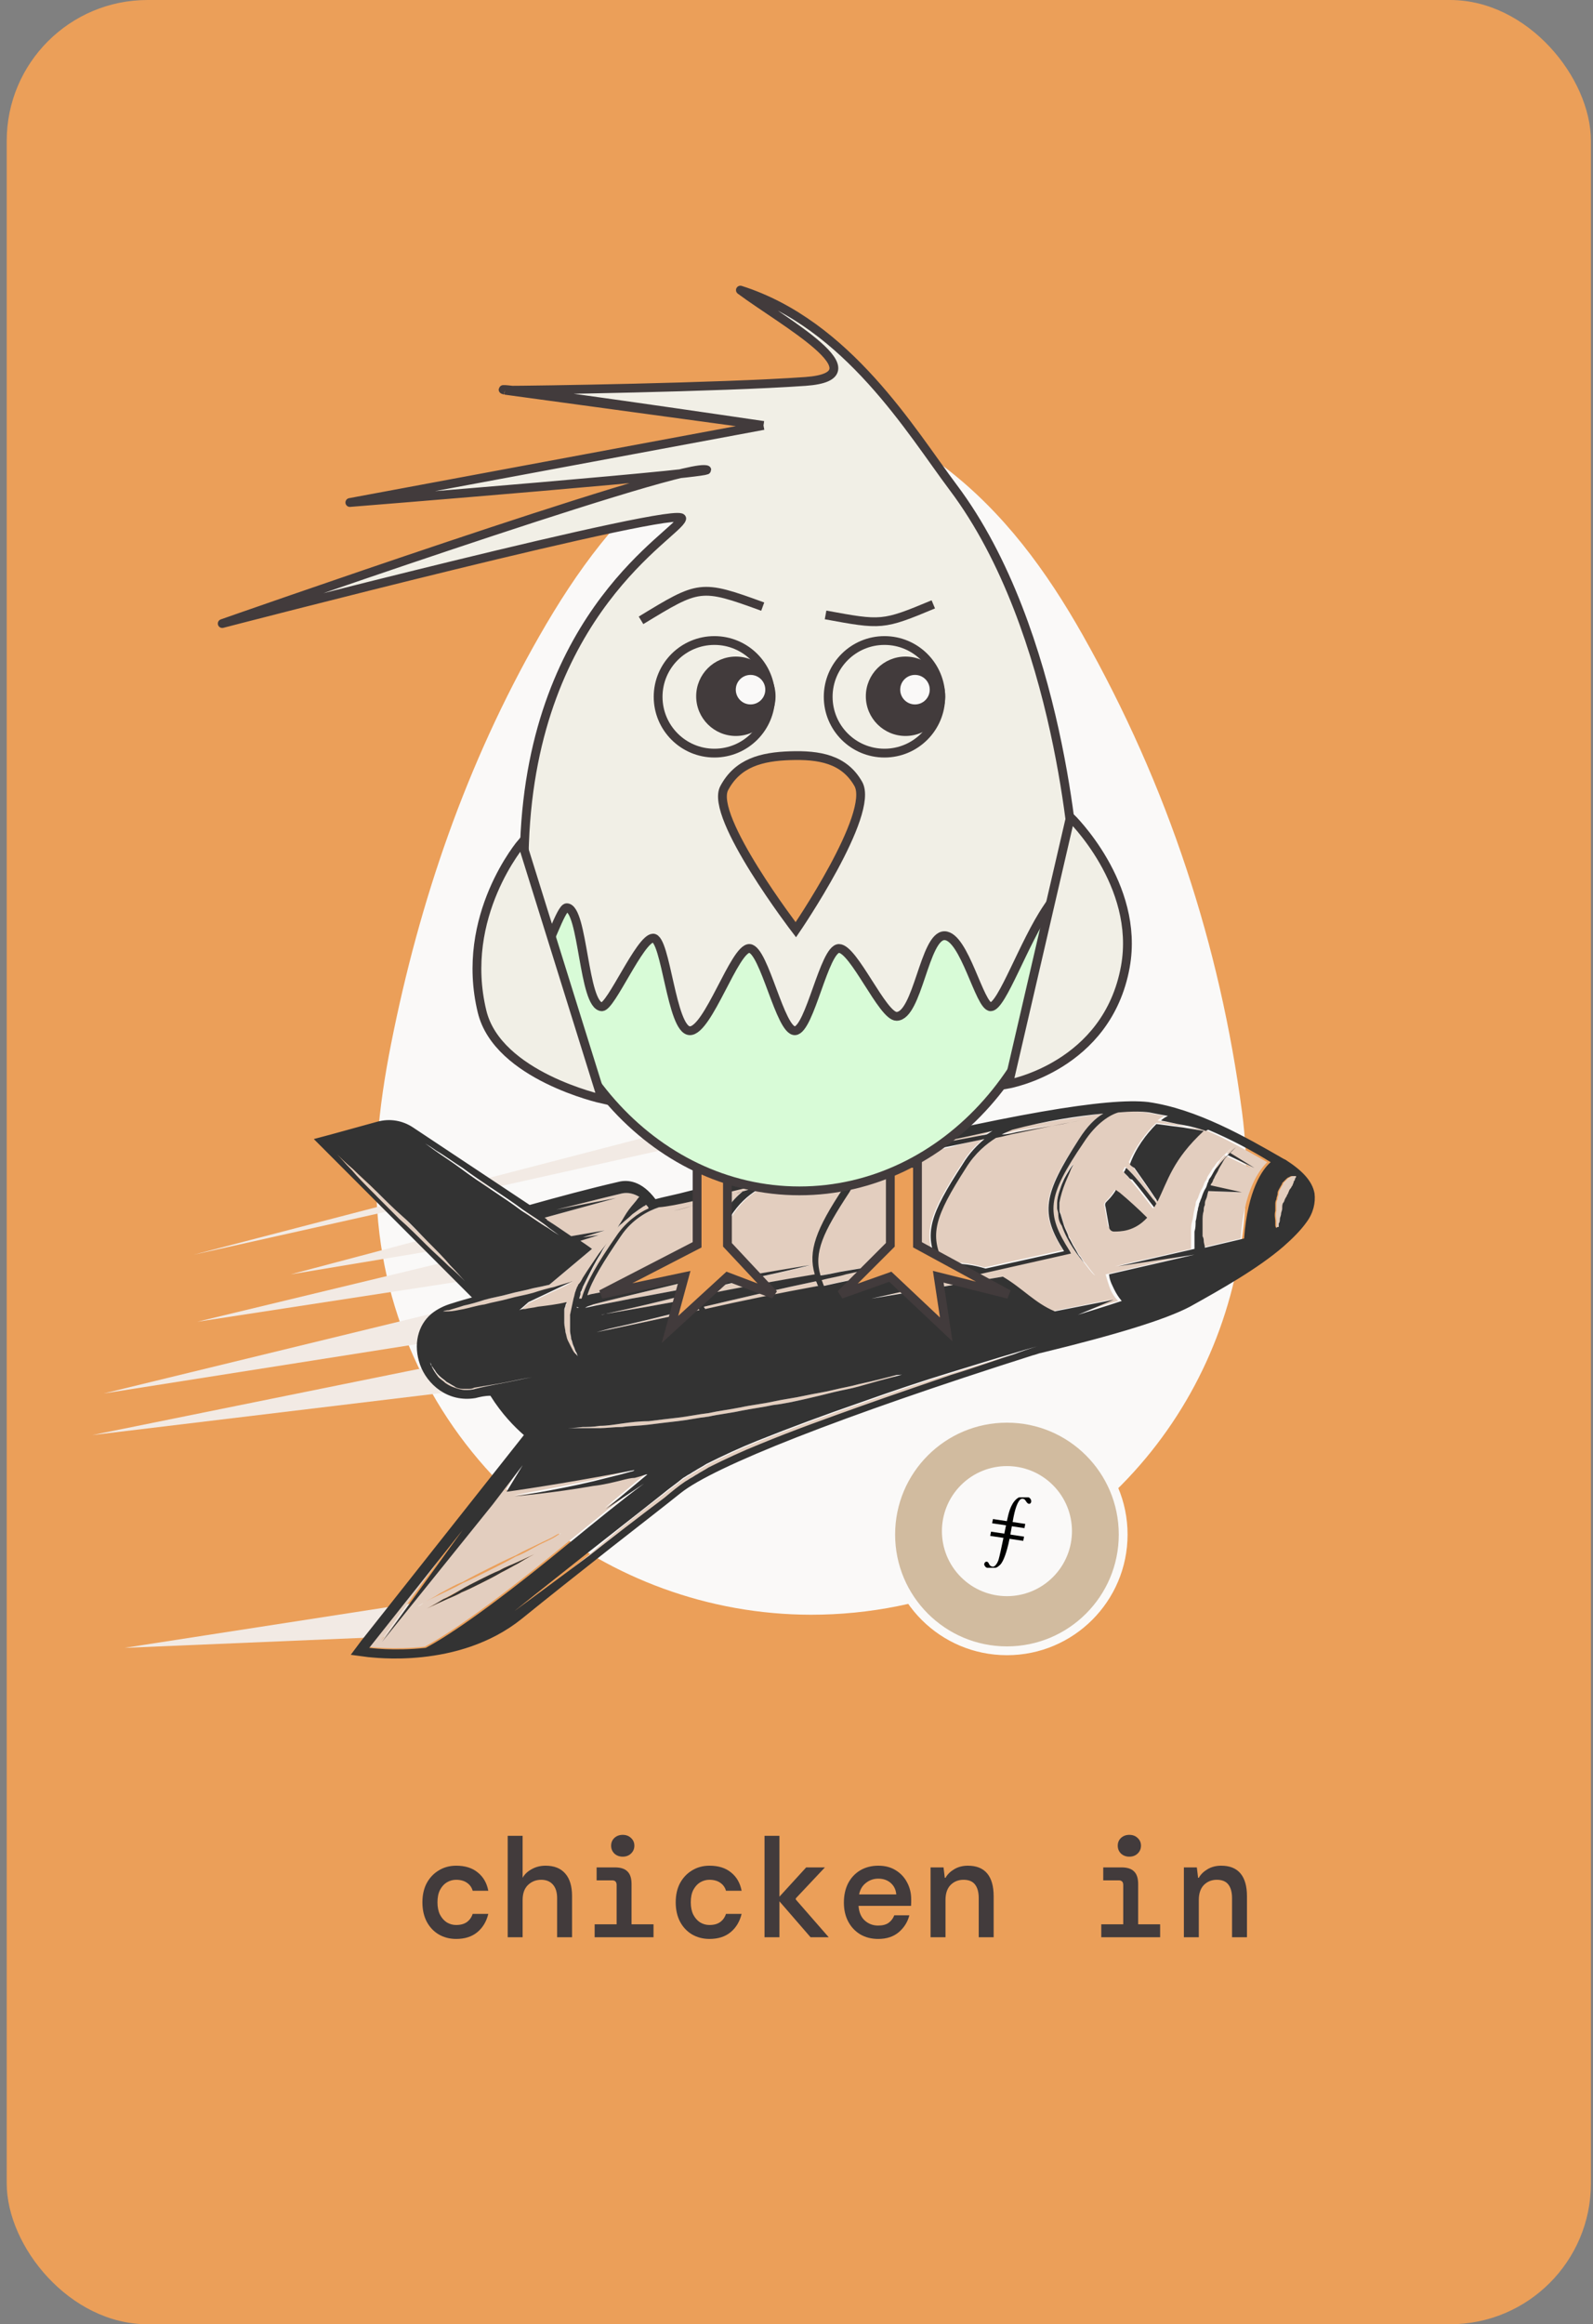 <svg width="181" height="264" viewBox="0 0 181 264" fill="none" xmlns="http://www.w3.org/2000/svg">
  <rect x="0" y="0" width="181" height="264" fill="#808080" stroke="none"/>
  <rect x="0.763" width="180" height="264" rx="16" fill="#EB9F59" />
  <path
    d="M51.835 220.234C51.099 220.234 50.438 220.063 49.851 219.722C49.275 219.38 48.822 218.9 48.491 218.282C48.16 217.652 47.995 216.916 47.995 216.074C47.995 215.231 48.16 214.5 48.491 213.882C48.832 213.263 49.291 212.783 49.867 212.442C50.443 212.09 51.099 211.914 51.835 211.914C52.848 211.914 53.664 212.17 54.283 212.682C54.912 213.183 55.312 213.876 55.483 214.762H53.707C53.6 214.378 53.382 214.074 53.051 213.85C52.731 213.626 52.32 213.514 51.819 213.514C51.456 213.514 51.109 213.61 50.779 213.802C50.459 213.994 50.197 214.282 49.995 214.666C49.803 215.039 49.707 215.508 49.707 216.074C49.707 216.628 49.803 217.098 49.995 217.482C50.197 217.866 50.459 218.159 50.779 218.362C51.109 218.554 51.456 218.65 51.819 218.65C52.331 218.65 52.742 218.538 53.051 218.314C53.36 218.09 53.579 217.78 53.707 217.386H55.483C55.27 218.26 54.853 218.954 54.235 219.466C53.616 219.978 52.816 220.234 51.835 220.234ZM57.685 220.042V208.522H59.381V213.29C59.594 212.895 59.935 212.57 60.405 212.314C60.874 212.047 61.402 211.914 61.989 211.914C62.97 211.914 63.717 212.212 64.229 212.81C64.741 213.396 64.997 214.244 64.997 215.354V220.042H63.301V215.594C63.301 214.932 63.141 214.42 62.821 214.058C62.501 213.695 62.058 213.514 61.493 213.514C60.906 213.514 60.405 213.711 59.989 214.106C59.583 214.5 59.381 215.071 59.381 215.818V220.042H57.685ZM70.75 210.89C70.377 210.89 70.062 210.772 69.806 210.538C69.561 210.292 69.438 209.994 69.438 209.642C69.438 209.29 69.561 208.996 69.806 208.762C70.062 208.527 70.377 208.41 70.75 208.41C71.134 208.41 71.449 208.527 71.694 208.762C71.95 208.996 72.078 209.29 72.078 209.642C72.078 209.994 71.95 210.292 71.694 210.538C71.449 210.772 71.134 210.89 70.75 210.89ZM67.566 220.042V218.57H70.062V214.106C70.062 213.754 69.892 213.578 69.55 213.578H67.79V212.106H69.854C70.516 212.106 70.996 212.26 71.294 212.57C71.604 212.868 71.758 213.348 71.758 214.01V218.57H74.254V220.042H67.566ZM80.616 220.234C79.88 220.234 79.219 220.063 78.632 219.722C78.056 219.38 77.603 218.9 77.272 218.282C76.941 217.652 76.776 216.916 76.776 216.074C76.776 215.231 76.941 214.5 77.272 213.882C77.613 213.263 78.072 212.783 78.648 212.442C79.224 212.09 79.88 211.914 80.616 211.914C81.629 211.914 82.445 212.17 83.064 212.682C83.693 213.183 84.093 213.876 84.264 214.762H82.488C82.381 214.378 82.163 214.074 81.832 213.85C81.512 213.626 81.101 213.514 80.6 213.514C80.237 213.514 79.891 213.61 79.56 213.802C79.24 213.994 78.979 214.282 78.776 214.666C78.584 215.039 78.488 215.508 78.488 216.074C78.488 216.628 78.584 217.098 78.776 217.482C78.979 217.866 79.24 218.159 79.56 218.362C79.891 218.554 80.237 218.65 80.6 218.65C81.112 218.65 81.523 218.538 81.832 218.314C82.141 218.09 82.36 217.78 82.488 217.386H84.264C84.051 218.26 83.635 218.954 83.016 219.466C82.397 219.978 81.597 220.234 80.616 220.234ZM86.866 220.042V208.522H88.562V215.434L91.602 212.106H93.73L90.418 215.626V215.754L94.162 220.042H92.098L88.562 215.962V220.042H86.866ZM99.788 220.234C99.02 220.234 98.342 220.063 97.756 219.722C97.169 219.37 96.71 218.884 96.38 218.266C96.049 217.647 95.884 216.927 95.884 216.106C95.884 215.274 96.044 214.543 96.364 213.914C96.694 213.284 97.153 212.794 97.74 212.442C98.337 212.09 99.025 211.914 99.804 211.914C100.572 211.914 101.233 212.09 101.788 212.442C102.342 212.783 102.769 213.242 103.068 213.818C103.377 214.394 103.532 215.028 103.532 215.722C103.532 215.828 103.532 215.946 103.532 216.074C103.532 216.191 103.526 216.324 103.516 216.474H97.548C97.601 217.21 97.841 217.77 98.268 218.154C98.694 218.527 99.196 218.714 99.772 218.714C100.273 218.714 100.668 218.612 100.956 218.41C101.254 218.196 101.473 217.908 101.612 217.546H103.324C103.132 218.303 102.732 218.943 102.124 219.466C101.516 219.978 100.737 220.234 99.788 220.234ZM99.788 213.386C99.265 213.386 98.801 213.546 98.396 213.866C97.99 214.175 97.729 214.612 97.612 215.178H101.836C101.793 214.644 101.585 214.212 101.212 213.882C100.838 213.551 100.364 213.386 99.788 213.386ZM105.733 220.042V212.106H107.205L107.349 213.29H107.429C107.643 212.906 107.973 212.58 108.421 212.314C108.869 212.047 109.387 211.914 109.973 211.914C110.944 211.914 111.675 212.207 112.165 212.794C112.656 213.38 112.901 214.244 112.901 215.386V220.042H111.205V215.594C111.205 214.932 111.067 214.42 110.789 214.058C110.512 213.695 110.075 213.514 109.477 213.514C108.891 213.514 108.4 213.711 108.005 214.106C107.621 214.5 107.429 215.071 107.429 215.818V220.042H105.733ZM128.313 210.89C127.94 210.89 127.625 210.772 127.369 210.538C127.124 210.292 127.001 209.994 127.001 209.642C127.001 209.29 127.124 208.996 127.369 208.762C127.625 208.527 127.94 208.41 128.313 208.41C128.697 208.41 129.012 208.527 129.257 208.762C129.513 208.996 129.641 209.29 129.641 209.642C129.641 209.994 129.513 210.292 129.257 210.538C129.012 210.772 128.697 210.89 128.313 210.89ZM125.129 220.042V218.57H127.625V214.106C127.625 213.754 127.454 213.578 127.113 213.578H125.353V212.106H127.417C128.078 212.106 128.558 212.26 128.857 212.57C129.166 212.868 129.321 213.348 129.321 214.01V218.57H131.817V220.042H125.129ZM134.515 220.042V212.106H135.987L136.131 213.29H136.211C136.424 212.906 136.755 212.58 137.203 212.314C137.651 212.047 138.168 211.914 138.755 211.914C139.725 211.914 140.456 212.207 140.947 212.794C141.437 213.38 141.683 214.244 141.683 215.386V220.042H139.987V215.594C139.987 214.932 139.848 214.42 139.571 214.058C139.293 213.695 138.856 213.514 138.259 213.514C137.672 213.514 137.181 213.711 136.787 214.106C136.403 214.5 136.211 215.071 136.211 215.818V220.042H134.515Z"
    fill="#423B3C" />
  <path
    d="M111.335 179.548C105.347 182.101 98.791 183.409 92.156 183.409C80.431 183.393 69.558 179.233 60.985 172.283C51.371 164.467 44.706 153.136 43.114 140.15C42.231 132.901 43.019 125.731 44.422 118.639C47.652 102.297 53.011 86.711 61.3 72.213C65.492 64.885 70.377 58.093 77.216 52.955C87.019 45.596 97.577 45.627 107.332 53.065C114.046 58.187 118.915 64.869 123.013 72.118C127.835 80.66 131.775 89.516 134.8 98.672C137.763 107.592 139.859 116.795 141.12 126.282C144.193 149.511 132.295 170.629 111.335 179.548Z"
    fill="#FAF9F8" />
  <path
    d="M127.617 174.299C127.617 181.593 121.704 187.505 114.411 187.505C107.117 187.505 101.205 181.593 101.205 174.299C101.205 167.005 107.117 161.093 114.411 161.093C121.704 161.093 127.617 167.005 127.617 174.299Z"
    fill="#D1BB9F" stroke="#FAF9F8" />
  <path
    d="M119.281 169.041C121.972 171.731 121.972 176.092 119.281 178.782C116.591 181.473 112.23 181.473 109.54 178.782C106.85 176.092 106.85 171.731 109.54 169.041C112.23 166.351 116.591 166.351 119.281 169.041Z"
    fill="#FAF9F8" stroke="#FAF9F8" />
  <g clip-path="url(#clip0_700_2740)">
    <path
      d="M116.942 170.108C116.831 170.046 116.126 169.683 115.455 170.302C114.813 170.894 114.587 171.934 114.435 172.633C114.426 172.674 114.416 172.723 114.405 172.779L112.822 172.54L112.729 173.021L114.306 173.255C114.251 173.527 114.184 173.852 114.113 174.198L112.605 173.974L112.511 174.454L114.015 174.68C113.81 175.673 113.586 176.715 113.468 177.128C113.375 177.455 113.085 177.968 112.813 177.947C112.367 177.912 112.407 177.556 112.231 177.429C112.055 177.301 111.869 177.447 111.83 177.641C111.79 177.836 112.091 178.131 112.322 178.176C112.764 178.265 113.178 178.187 113.648 177.726C114.057 177.323 114.407 176.108 114.582 175.363C114.619 175.207 114.661 175.008 114.705 174.784L116.261 175.019L116.356 174.539L114.797 174.305C114.855 173.992 114.915 173.663 114.969 173.358L116.399 173.573L116.492 173.093L115.056 172.877C115.1 172.632 115.137 172.426 115.164 172.293C115.407 171.076 115.762 170.231 116.148 170.234C116.446 170.234 116.506 170.432 116.65 170.625C116.812 170.846 117.022 170.882 117.13 170.684C117.261 170.449 117.054 170.171 116.942 170.108Z"
      fill="black" />
  </g>
  <rect x="110.5" y="169.577" width="8" height="9" stroke="#FAF9F8" />
  <path d="M48.117 181.917L14.15 187.171L48.51 185.726L48.117 181.917Z" fill="#F2EAE4" />
  <path d="M57.821 153.415L10.478 163.003L58.477 157.224L57.821 153.415Z" fill="#F2EAE4" />
  <path d="M71.722 134.501L33.035 144.746L72.509 138.178L71.722 134.501Z" fill="#F2EAE4" />
  <path d="M57.69 147.11L11.79 158.275L58.477 150.919L57.69 147.11Z" fill="#F2EAE4" />
  <path d="M90.738 124.65L22.019 142.513L91.394 127.014L90.738 124.65Z" fill="#F2EAE4" />
  <path d="M67.132 139.361L22.412 150.131L67.788 143.17L67.132 139.361Z" fill="#F2EAE4" />
  <path
    d="M79.197 154.597C79.328 154.597 79.459 154.728 79.591 154.86C79.591 154.991 79.722 154.991 79.722 155.122C79.722 155.254 79.853 155.385 79.722 155.516C79.722 155.648 79.591 155.779 79.459 155.779C79.328 155.779 79.197 155.779 79.066 155.779C78.935 155.779 78.804 155.648 78.672 155.648C78.672 155.648 78.541 155.648 78.541 155.516C78.541 155.516 78.41 155.516 78.41 155.385C78.279 155.254 78.148 155.122 78.017 154.86C77.886 154.728 77.886 154.466 78.017 154.466C78.017 154.334 78.148 154.334 78.148 154.334V154.466C78.148 154.597 78.148 154.728 78.279 154.86C78.41 154.991 78.541 155.122 78.672 155.254C78.672 155.254 78.804 155.254 78.804 155.385C78.804 155.385 78.935 155.385 78.935 155.516C79.066 155.516 79.197 155.648 79.197 155.648C79.328 155.648 79.459 155.648 79.459 155.648C79.591 155.648 79.591 155.648 79.591 155.516C79.591 155.516 79.591 155.385 79.591 155.254C79.591 155.122 79.591 155.122 79.459 154.991C79.328 154.728 79.197 154.597 79.197 154.597Z"
    fill="#E3CEBF" />
  <path
    d="M69.362 150.919C72.378 150.262 75.525 149.474 78.673 148.686C78.935 148.686 79.197 148.555 79.46 148.555C79.46 148.686 79.591 148.686 79.591 148.817C74.607 149.868 70.411 150.788 67.919 151.313C68.312 151.182 68.837 151.05 69.362 150.919Z"
    fill="#E3CEBF" />
  <path
    d="M73.427 155.648C73.558 155.648 73.689 155.779 73.82 155.91C73.82 156.042 73.952 156.042 73.952 156.173C73.952 156.304 73.952 156.436 73.952 156.567C73.952 156.698 73.82 156.83 73.689 156.83C73.558 156.83 73.427 156.83 73.296 156.83C73.034 156.83 72.903 156.698 72.64 156.567C72.509 156.436 72.378 156.304 72.247 156.042C72.116 155.91 72.116 155.779 72.247 155.648C72.247 155.516 72.378 155.516 72.378 155.516C72.378 155.516 72.378 155.516 72.378 155.648C72.378 155.779 72.378 155.91 72.509 156.042C72.64 156.173 72.771 156.304 72.903 156.436C72.903 156.436 73.034 156.436 73.034 156.567H73.165C73.296 156.567 73.296 156.698 73.427 156.698C73.558 156.698 73.558 156.698 73.689 156.698C73.82 156.698 73.82 156.698 73.82 156.567C73.82 156.567 73.82 156.436 73.82 156.304C73.82 156.173 73.82 156.173 73.689 156.042C73.558 155.91 73.427 155.779 73.427 155.648Z"
    fill="#E3CEBF" />
  <path
    d="M90.738 152.232C90.869 152.232 91 152.364 91.131 152.495C91.263 152.626 91.263 152.626 91.263 152.758C91.263 152.889 91.394 153.021 91.263 153.152C91.263 153.283 91 153.415 90.869 153.415C90.738 153.415 90.607 153.415 90.476 153.415C90.345 153.415 90.213 153.283 90.082 153.283C90.082 153.283 89.951 153.283 89.951 153.152L89.82 153.021C89.558 152.889 89.427 152.626 89.427 152.495C89.295 152.364 89.295 152.101 89.295 151.97C89.295 151.838 89.427 151.838 89.427 151.838V151.97C89.427 152.101 89.427 152.232 89.558 152.364C89.689 152.495 89.82 152.626 90.082 152.758C90.082 152.758 90.213 152.758 90.213 152.889C90.213 152.889 90.345 152.889 90.345 153.021C90.476 153.021 90.607 153.152 90.738 153.152C90.869 153.152 91 153.152 91 153.152C91.131 153.152 91.131 153.152 91.263 153.021C91.263 153.021 91.263 152.889 91.263 152.758C91.263 152.626 91.263 152.626 91.131 152.495C90.869 152.495 90.738 152.364 90.738 152.232Z"
    fill="#E3CEBF" />
  <path
    d="M65.558 148.555C65.689 148.555 65.689 148.555 65.82 148.555C65.82 148.555 65.82 148.555 65.82 148.686C65.82 148.686 65.689 148.686 65.558 148.555Z"
    fill="#E3CEBF" />
  <path
    d="M78.41 147.504C75.263 148.161 71.984 148.686 68.968 149.212C68.705 149.212 68.574 149.343 68.312 149.343C69.492 149.08 70.673 148.818 71.853 148.555C74.213 148.03 76.705 147.373 78.935 146.847C78.935 146.979 78.935 147.11 79.066 147.373C78.803 147.373 78.672 147.373 78.41 147.504Z"
    fill="#E3CEBF" />
  <path
    d="M79.984 148.424C84.443 147.373 88.902 146.322 92.705 145.534C92.836 145.665 92.836 145.928 92.967 146.059C88.639 146.979 84.18 147.898 80.115 148.686C80.115 148.555 79.984 148.424 79.984 148.424Z"
    fill="#E3CEBF" />
  <path
    d="M66.476 148.424C66.738 148.292 67.132 148.292 67.394 148.161C71.46 147.11 75.656 146.191 78.672 145.403C78.804 145.403 78.804 145.403 78.935 145.403C78.935 145.665 78.935 145.928 78.935 146.191C76.574 146.585 74.082 147.11 71.722 147.504C69.886 147.898 68.181 148.161 66.476 148.424Z"
    fill="#E3CEBF" />
  <path
    d="M64.509 141.068C63.985 140.805 63.198 140.28 62.28 139.755C61.362 139.229 60.313 138.441 59.263 137.784C58.214 136.996 57.034 136.208 55.854 135.42C54.673 134.632 53.493 133.844 52.444 133.056C51.395 132.268 50.346 131.611 49.428 130.954C48.51 130.298 47.854 129.772 47.329 129.51C47.854 129.904 48.641 130.298 49.559 130.954C50.477 131.48 51.526 132.268 52.575 132.925C53.624 133.713 54.804 134.501 55.985 135.289C57.165 136.077 58.345 136.865 59.395 137.653C60.444 138.441 61.493 139.098 62.411 139.755C63.329 140.149 63.985 140.674 64.509 141.068Z"
    fill="#E3CEBF" />
  <path
    d="M84.968 135.157C84.574 135.289 84.05 135.42 83.656 135.552C81.558 136.077 79.722 136.602 78.542 136.996C77.361 137.39 76.575 137.522 76.575 137.522C76.575 137.522 77.23 137.39 78.542 136.996C79.197 136.865 79.984 136.602 80.771 136.34C81.689 136.077 82.607 135.814 83.656 135.552C83.919 135.42 84.181 135.42 84.443 135.289C83.787 135.814 83.001 136.602 82.476 137.522C80.378 140.805 79.197 142.907 78.935 144.877C78.804 144.877 78.673 144.877 78.673 144.877C75.525 145.403 71.329 146.191 67.263 146.979C67.132 146.979 66.87 147.11 66.739 147.11C67.263 145.403 68.575 143.301 70.542 140.411C71.853 138.441 73.689 137.522 74.87 137.128C76.706 136.602 80.771 135.683 81.82 135.42L85.624 134.501C85.361 134.895 85.099 135.026 84.968 135.157Z"
    fill="#E3CEBF" />
  <path
    d="M102.278 150C102.409 150 102.541 150.131 102.803 150.262C102.934 150.394 102.934 150.525 103.065 150.656C103.065 150.788 103.196 150.919 103.065 151.182C103.065 151.313 102.803 151.444 102.672 151.576C102.541 151.576 102.278 151.576 102.147 151.576C102.016 151.576 101.885 151.444 101.754 151.444C101.623 151.444 101.623 151.313 101.491 151.313L101.36 151.182C101.098 151.05 100.967 150.788 100.836 150.525C100.705 150.262 100.705 150.131 100.705 150C100.705 149.868 100.836 149.868 100.836 149.868V150C100.836 150.131 100.836 150.262 100.967 150.394C101.098 150.525 101.229 150.656 101.491 150.919C101.491 150.919 101.623 150.919 101.623 151.05C101.623 151.05 101.754 151.05 101.754 151.182C101.885 151.182 102.016 151.313 102.147 151.313C102.278 151.313 102.409 151.313 102.541 151.313C102.672 151.313 102.672 151.313 102.803 151.182C102.803 151.182 102.803 151.05 102.803 150.919C102.803 150.788 102.672 150.656 102.672 150.656C102.409 150.262 102.278 150.131 102.278 150Z"
    fill="#E3CEBF" />
  <path
    d="M66.083 147.635C65.952 147.635 65.952 147.635 65.821 147.635C65.821 147.504 65.952 147.241 65.952 147.11C65.952 146.979 65.952 146.847 66.083 146.716C66.083 146.585 66.214 146.453 66.214 146.322C66.345 146.059 66.476 145.797 66.608 145.534C67.132 144.483 67.657 143.432 68.181 142.644C68.575 141.856 68.968 141.331 68.968 141.331C68.968 141.331 68.575 141.856 68.05 142.513C67.526 143.301 66.87 144.22 66.214 145.271C66.083 145.534 65.952 145.797 65.689 146.059C65.689 146.191 65.558 146.322 65.558 146.322C65.558 146.453 65.427 146.585 65.427 146.716C65.296 146.979 65.296 147.241 65.165 147.635C65.034 148.292 64.903 148.818 64.772 149.474C64.772 149.737 64.772 150.131 64.772 150.394C64.772 150.656 64.772 151.05 64.772 151.313C64.772 151.576 64.903 151.97 64.903 152.233C65.034 152.495 65.034 152.758 65.165 153.021C65.296 153.283 65.296 153.415 65.427 153.677C65.558 153.809 65.558 154.071 65.689 154.203C65.558 154.071 65.427 153.94 65.296 153.809C65.165 153.677 65.034 153.415 64.903 153.152C64.772 152.889 64.64 152.627 64.509 152.364C64.378 152.101 64.378 151.839 64.247 151.445C64.247 151.182 64.116 150.788 64.116 150.394C64.116 150 64.116 149.737 64.116 149.343C64.116 149.212 64.116 149.08 64.116 148.949C64.116 148.686 64.247 148.555 64.247 148.424C64.247 148.292 64.378 148.161 64.378 148.029C63.329 148.292 62.149 148.424 61.099 148.555C60.575 148.686 60.181 148.686 59.657 148.818C59.395 148.818 59.264 148.818 59.001 148.949L60.05 148.029L65.034 145.665C64.903 145.665 64.772 145.797 64.64 145.797C64.247 145.928 63.722 146.059 62.935 146.322C62.28 146.453 61.362 146.716 60.575 146.979C59.657 147.241 58.739 147.373 57.821 147.635C56.903 147.898 55.985 148.029 55.067 148.292C54.149 148.424 53.362 148.686 52.706 148.818C52.051 148.949 51.395 149.08 51.001 149.08C50.608 148.949 50.346 148.949 50.346 148.949C50.346 148.949 50.608 148.818 51.001 148.818C51.395 148.686 51.919 148.555 52.706 148.292C53.362 148.161 54.28 147.898 55.067 147.635C55.985 147.373 56.903 147.241 57.821 146.979C58.739 146.716 59.657 146.585 60.575 146.322C61.231 146.191 61.886 146.059 62.411 145.928L67.263 141.856C67.263 141.856 66.739 141.462 65.952 140.937L68.05 140.28L66.214 140.543L68.706 139.755L64.903 140.411C64.116 139.886 63.198 139.229 62.149 138.572C62.149 138.441 62.017 138.441 61.886 138.31L70.017 136.077L63.198 137.39C65.427 136.865 67.919 136.208 70.673 135.551C71.329 135.42 71.984 135.551 72.64 135.945C72.64 135.945 72.64 135.945 72.509 136.077C72.247 136.471 71.853 136.865 71.46 137.39C71.066 137.916 70.804 138.441 70.542 138.835C70.28 139.229 70.148 139.492 70.148 139.492C70.148 139.492 70.28 139.229 70.673 138.966C70.935 138.704 71.46 138.31 71.853 137.916C72.378 137.522 72.771 137.259 73.165 136.996C73.296 136.996 73.296 136.865 73.427 136.865C73.558 136.996 73.689 137.128 73.82 137.259C72.64 137.784 71.198 138.835 70.148 140.411C67.919 143.432 66.608 145.665 66.083 147.635Z"
    fill="#E3CEBF" />
  <path
    d="M84.968 153.415C85.099 153.415 85.23 153.546 85.361 153.677C85.361 153.809 85.492 153.809 85.492 153.94C85.492 154.072 85.623 154.203 85.492 154.334C85.492 154.466 85.23 154.597 85.099 154.597C84.968 154.597 84.836 154.597 84.705 154.597C84.574 154.597 84.443 154.466 84.312 154.466C84.312 154.466 84.181 154.466 84.181 154.334L84.049 154.203C83.918 154.072 83.656 153.809 83.656 153.677C83.525 153.546 83.525 153.283 83.525 153.152C83.525 153.021 83.656 153.021 83.656 153.021V153.152C83.656 153.283 83.656 153.415 83.787 153.546C83.918 153.677 84.049 153.809 84.181 153.94C84.181 153.94 84.312 153.94 84.312 154.072C84.312 154.072 84.443 154.072 84.443 154.203C84.574 154.203 84.705 154.334 84.705 154.334C84.836 154.334 84.968 154.334 84.968 154.334C85.099 154.334 85.099 154.334 85.099 154.203C85.099 154.203 85.099 154.072 85.099 153.94C85.099 153.809 85.099 153.809 84.968 153.677C85.099 153.546 84.968 153.546 84.968 153.415Z"
    fill="#E3CEBF" />
  <path
    d="M52.968 145.534C53.362 145.928 53.624 146.191 53.624 146.191C53.624 146.191 53.362 146.059 52.968 145.534C52.444 145.14 51.788 144.614 51.001 143.826C50.214 143.038 49.296 142.25 48.378 141.331C47.46 140.411 46.411 139.361 45.362 138.441C44.313 137.39 43.395 136.471 42.477 135.552C41.559 134.632 40.641 133.713 39.985 132.925C39.198 132.136 38.674 131.48 38.28 131.086C38.674 131.48 39.329 132.136 40.116 132.793C40.903 133.581 41.821 134.369 42.739 135.289C43.657 136.208 44.706 137.259 45.755 138.178C46.805 139.229 47.723 140.149 48.641 141.068C49.559 141.988 50.477 142.907 51.132 143.695C51.919 144.483 52.575 145.14 52.968 145.534Z"
    fill="#E3CEBF" />
  <path
    d="M83.131 138.178C84.049 136.733 85.099 135.814 86.148 135.157C86.541 135.026 86.803 135.026 87.197 134.895C88.377 134.632 89.689 134.238 91.131 133.975C93.361 133.45 95.852 132.924 98.213 132.268C97.557 132.924 96.77 133.844 95.984 134.895C92.836 139.623 91.918 142.119 92.705 144.746C88.771 145.402 84.312 146.19 79.853 147.11C79.853 146.979 79.853 146.716 79.722 146.584C81.951 146.059 84.049 145.534 85.885 145.14C89.689 144.352 92.18 143.695 92.18 143.695C92.18 143.695 89.689 144.089 85.885 144.746C84.049 145.008 81.951 145.402 79.722 145.796C79.722 145.534 79.722 145.271 79.853 145.008C82.476 144.352 84.181 144.089 84.181 144.089C84.181 144.089 82.476 144.352 79.853 144.877C79.984 143.301 81.033 141.199 83.131 138.178Z"
    fill="#E3CEBF" />
  <path
    d="M97.558 157.486C96.639 157.749 95.722 157.88 94.672 158.143C93.623 158.406 92.574 158.668 91.394 158.931C90.213 159.194 89.033 159.457 87.853 159.588C86.673 159.851 85.492 159.982 84.181 160.245C83.001 160.507 81.689 160.639 80.509 160.901C79.329 161.033 78.148 161.295 76.968 161.427C75.788 161.558 74.739 161.689 73.689 161.821C72.64 161.952 71.591 161.952 70.673 162.083C69.755 162.083 68.837 162.215 68.181 162.215C67.394 162.215 66.739 162.215 66.214 162.215C65.165 162.215 64.509 162.215 64.509 162.215C64.509 162.215 65.165 162.215 66.214 162.083C66.739 162.083 67.394 162.084 68.181 161.952C68.968 161.952 69.755 161.821 70.673 161.689C71.591 161.558 72.64 161.427 73.689 161.427C74.739 161.295 75.788 161.164 76.968 161.033C78.148 160.901 79.329 160.639 80.509 160.507C81.689 160.245 82.869 160.113 84.181 159.851C85.361 159.588 86.673 159.457 87.853 159.194C89.033 158.931 90.213 158.8 91.394 158.537C92.574 158.274 93.623 158.143 94.672 157.88C95.722 157.618 96.639 157.486 97.558 157.224C99.394 156.83 100.836 156.436 101.885 156.173C102.934 155.91 103.59 155.779 103.59 155.779C103.59 155.779 102.934 155.91 102.016 156.173C100.836 156.698 99.394 157.092 97.558 157.486Z"
    fill="#E3CEBF" />
  <path
    d="M96.508 151.182C96.639 151.182 96.77 151.313 96.901 151.444C97.033 151.576 97.033 151.576 97.033 151.707C97.033 151.838 97.164 151.97 97.033 152.232C97.033 152.364 96.77 152.495 96.639 152.495C96.508 152.495 96.377 152.495 96.115 152.495C95.984 152.495 95.852 152.364 95.721 152.364C95.59 152.364 95.59 152.232 95.59 152.232L95.459 152.101C95.197 151.97 95.066 151.707 94.934 151.576C94.803 151.313 94.803 151.182 94.803 151.05C94.803 150.919 94.934 150.919 94.934 150.919V151.05C94.934 151.182 94.934 151.313 95.066 151.444C95.197 151.576 95.328 151.707 95.59 151.838C95.59 151.838 95.721 151.838 95.721 151.97C95.721 151.97 95.852 151.97 95.852 152.101C95.984 152.101 96.115 152.232 96.246 152.232C96.377 152.232 96.508 152.232 96.639 152.232C96.77 152.232 96.77 152.232 96.901 152.101C96.901 152.101 96.901 151.97 96.901 151.838C96.901 151.707 96.901 151.707 96.77 151.576C96.639 151.313 96.508 151.182 96.508 151.182Z"
    fill="#E3CEBF" />
  <path
    d="M53.755 157.618C55.329 157.355 57.034 157.093 58.214 156.83C59.395 156.567 60.313 156.436 60.313 156.436C60.313 156.436 59.526 156.567 58.346 156.83C57.165 157.093 55.46 157.355 53.887 157.749C53.493 157.881 53.1 157.881 52.706 157.881C52.313 157.881 51.919 157.749 51.526 157.618C51.133 157.487 50.87 157.355 50.477 157.093C50.215 156.83 49.952 156.698 49.69 156.436C49.297 155.91 49.034 155.516 48.903 155.122C48.772 154.991 48.772 154.86 48.772 154.728C48.772 154.86 48.903 154.991 48.903 155.122C49.034 155.254 49.165 155.516 49.297 155.648C49.428 155.91 49.559 156.042 49.821 156.304C50.083 156.567 50.346 156.698 50.608 156.961C50.87 157.093 51.264 157.355 51.526 157.487C51.919 157.618 52.313 157.749 52.706 157.749C52.969 157.749 53.1 157.749 53.362 157.749C53.362 157.749 53.624 157.749 53.755 157.618Z"
    fill="#E3CEBF" />
  <path
    d="M52.444 173.642L41.821 187.04C41.821 187.04 44.575 187.434 48.247 187.04C50.215 185.989 54.673 183.231 64.116 175.481C67.657 172.592 70.542 170.227 73.034 168.388L68.706 171.278L73.427 167.338H73.296C72.902 167.469 72.378 167.6 71.984 167.732C71.46 167.863 71.066 167.994 70.542 167.994C69.493 168.257 68.444 168.388 67.263 168.651C62.804 169.439 58.345 169.833 58.345 169.833C58.345 169.833 62.804 169.045 67.263 168.126C68.312 167.863 69.493 167.6 70.411 167.338C70.935 167.206 71.46 167.075 71.853 166.944C71.984 166.944 71.984 166.944 72.115 166.812C66.083 168.126 60.313 168.914 57.427 169.308L59.263 166.287L55.854 170.753L43.264 186.383L52.444 173.642ZM48.51 182.705C48.51 182.705 49.297 182.311 50.346 181.655C50.87 181.392 51.526 180.998 52.313 180.604C52.968 180.21 53.755 179.816 54.542 179.422C55.329 179.028 56.116 178.634 56.772 178.371C57.427 177.977 58.214 177.714 58.739 177.451C59.919 176.926 60.706 176.532 60.706 176.532C60.706 176.532 59.919 176.926 58.87 177.583C58.345 177.845 57.69 178.239 56.903 178.634C56.247 179.028 55.46 179.422 54.673 179.816C53.886 180.21 53.1 180.604 52.444 180.866C51.788 181.261 51.001 181.523 50.477 181.786C49.297 182.311 48.51 182.705 48.51 182.705ZM47.461 182.443C47.461 182.443 47.723 182.311 48.116 182.049C48.51 181.786 49.165 181.523 49.952 180.998C50.739 180.604 51.526 180.078 52.575 179.684C53.493 179.159 54.542 178.634 55.591 178.108C56.641 177.583 57.69 177.057 58.608 176.663C59.526 176.138 60.444 175.744 61.231 175.35C62.017 174.956 62.673 174.693 63.067 174.43C63.46 174.168 63.722 174.168 63.722 174.168C63.722 174.168 63.46 174.299 63.067 174.562C62.673 174.824 62.017 175.087 61.231 175.481C60.444 175.875 59.657 176.401 58.608 176.795C57.69 177.32 56.641 177.845 55.591 178.371C54.542 178.896 53.493 179.422 52.575 179.816C51.657 180.341 50.739 180.735 49.952 181.129C49.165 181.523 48.51 181.786 48.116 182.049C47.723 182.443 47.461 182.443 47.461 182.443Z"
    fill="#E3CEBF" />
  <path d="M145.163 140.674L145.032 140.805C145.032 140.674 145.163 140.674 145.163 140.674Z"
    fill="#E3CEBF" />
  <path
    d="M113.95 145.008C116.049 146.322 117.622 148.029 119.458 148.949L126.147 147.635L122.081 149.343C125.098 148.292 127.065 147.767 127.065 147.767C127.065 147.767 126.409 147.241 126.016 146.059C125.753 145.271 125.622 144.746 125.622 144.746L135.327 142.513L126.671 143.826L135.327 141.856C135.327 141.593 135.327 141.331 135.327 140.937C135.327 140.805 135.327 140.543 135.327 140.411C135.327 140.28 135.327 140.28 135.327 140.149C135.327 140.017 135.327 140.017 135.327 139.886C135.327 139.492 135.327 139.098 135.458 138.704C135.589 138.31 135.589 137.784 135.72 137.39C135.72 137.128 135.851 136.996 135.851 136.734C135.851 136.471 135.982 136.339 136.114 136.077C136.245 135.683 136.376 135.289 136.638 134.895C136.769 134.632 136.769 134.501 136.9 134.238C137.032 134.107 137.163 133.844 137.163 133.713C137.425 133.318 137.556 133.056 137.818 132.662C138.081 132.399 138.212 132.005 138.474 131.874C139.392 130.823 140.048 130.297 140.048 130.297C140.048 130.297 139.786 130.56 139.392 130.954L142.146 132.662L139.13 131.217C138.999 131.48 138.736 131.611 138.605 131.874C138.474 132.136 138.212 132.399 138.081 132.793C137.95 133.187 137.687 133.45 137.556 133.844C137.425 133.975 137.425 134.238 137.294 134.369C137.294 134.501 137.163 134.632 137.163 134.632L140.704 135.42L136.9 135.289C136.769 135.551 136.769 135.814 136.638 136.208C136.638 136.471 136.507 136.602 136.507 136.865C136.507 137.128 136.507 137.259 136.376 137.522C136.376 137.916 136.376 138.31 136.245 138.704C136.245 139.098 136.245 139.492 136.245 139.886C136.245 140.017 136.245 140.017 136.245 140.149C136.245 140.28 136.245 140.28 136.245 140.411C136.245 140.543 136.245 140.805 136.376 140.937C136.376 141.199 136.376 141.462 136.507 141.725L140.966 140.674C141.359 135.157 143.064 132.924 143.982 132.005C141.884 130.823 139.392 129.378 136.9 128.327C136.769 128.327 136.769 128.459 136.638 128.459C135.851 128.327 135.064 128.065 134.146 127.802C133.228 127.539 132.31 127.408 131.524 127.276C131.786 127.014 132.048 126.882 132.31 126.751C131.655 126.62 130.868 126.488 130.212 126.357C129.294 126.226 128.114 126.226 126.671 126.357C125.753 126.62 124.179 127.408 122.737 129.772C118.671 136.077 118.409 137.916 121.163 142.119L121.294 142.381L98.606 147.504L113.95 145.008ZM131.261 136.208C130.474 135.026 129.556 133.713 128.901 132.793C128.77 132.53 128.507 132.399 128.376 132.136L128.245 132.005C129.032 130.297 130.212 128.59 131.392 127.539C132.31 127.671 133.36 127.802 134.409 127.933C135.196 128.065 135.982 128.196 136.769 128.327C133.228 131.611 132.704 133.975 131.524 136.339C131.392 136.471 131.261 136.339 131.261 136.208ZM130.999 137.259C130.081 136.077 129.294 135.026 128.507 134.107C128.376 133.844 128.114 133.713 127.983 133.45C127.852 133.318 127.72 133.187 127.589 133.056C127.589 132.924 127.589 132.924 127.72 132.793C127.72 132.662 127.72 132.662 127.852 132.53C127.983 132.662 128.114 132.793 128.245 132.924C129.032 133.713 129.95 134.895 130.868 136.077C130.999 136.208 131.13 136.339 131.261 136.602C131.261 136.996 131.13 137.128 130.999 137.259ZM125.884 139.229L125.491 136.996C125.36 136.865 125.491 136.602 125.622 136.471C125.884 136.208 126.278 135.814 126.671 135.157C126.802 135.289 127.065 135.42 127.196 135.551C127.983 136.208 129.163 137.259 130.212 138.31C128.77 139.886 127.196 139.886 126.409 139.886C126.278 139.755 126.016 139.492 125.884 139.229ZM123.393 143.695C122.475 142.644 121.294 141.068 120.639 139.229C120.507 138.835 120.376 138.31 120.245 137.784C120.245 137.522 120.114 137.259 120.114 137.128C120.114 136.865 120.114 136.602 120.114 136.471C120.114 136.077 120.245 135.551 120.376 135.157C120.507 134.763 120.639 134.369 120.77 134.107C121.032 133.45 121.425 132.924 121.557 132.662C121.819 132.268 121.95 132.136 121.95 132.136C121.95 132.136 121.819 132.399 121.688 132.662C121.557 133.056 121.294 133.581 121.032 134.238C120.77 134.895 120.507 135.683 120.376 136.471C120.376 136.734 120.376 136.865 120.376 137.128C120.376 137.39 120.376 137.522 120.507 137.784C120.639 138.178 120.77 138.704 120.901 139.098C121.032 139.492 121.294 139.886 121.425 140.411C121.688 140.805 121.819 141.199 122.081 141.593C122.343 141.987 122.475 142.381 122.737 142.644C122.999 143.038 123.13 143.301 123.393 143.564C123.786 144.089 124.179 144.614 124.442 144.877C124.179 144.746 123.786 144.22 123.393 143.695Z"
    fill="#E3CEBF" />
  <path
    d="M108.049 148.818C108.18 148.818 108.442 148.949 108.573 149.08C108.704 149.212 108.704 149.343 108.835 149.474C108.835 149.606 108.967 149.737 108.835 150C108.835 150.131 108.573 150.262 108.442 150.394C108.311 150.394 108.049 150.394 107.917 150.394C107.786 150.394 107.655 150.262 107.393 150.262C107.262 150.262 107.262 150.131 107.131 150.131L106.999 150C106.737 149.868 106.606 149.606 106.475 149.343C106.344 149.08 106.344 148.949 106.344 148.818C106.344 148.686 106.475 148.686 106.475 148.686V148.818C106.475 148.949 106.606 149.08 106.606 149.343C106.737 149.474 106.868 149.737 107.131 149.868L107.262 150C107.262 150 107.393 150 107.393 150.131C107.524 150.131 107.655 150.262 107.786 150.262C107.917 150.262 108.049 150.262 108.18 150.262C108.311 150.262 108.311 150.131 108.442 150.131C108.442 150.131 108.442 150 108.442 149.868C108.442 149.737 108.311 149.606 108.311 149.606C108.18 149.08 108.049 148.949 108.049 148.818Z"
    fill="#E3CEBF" />
  <path
    d="M75.263 169.833C76.05 169.177 76.837 168.651 77.624 167.994C77.886 167.863 78.017 167.732 78.279 167.6C78.542 167.469 78.673 167.338 78.935 167.206C79.329 166.944 79.853 166.681 80.247 166.418C82.083 165.499 84.05 164.579 86.017 163.791C89.951 162.215 93.886 160.77 97.689 159.457C101.361 158.143 104.902 156.961 107.918 156.042C110.934 155.122 113.426 154.334 115.262 153.809C116.967 153.283 118.016 153.021 118.016 153.021C118.016 153.021 116.967 153.283 115.262 153.94C113.557 154.466 111.065 155.385 108.049 156.304C105.033 157.355 101.492 158.537 97.82 159.851C94.148 161.164 90.082 162.609 86.279 164.185C84.312 164.973 82.345 165.893 80.509 166.812C80.115 167.075 79.591 167.338 79.198 167.6C78.935 167.732 78.804 167.863 78.542 167.994C78.279 168.126 78.148 168.257 77.886 168.388C77.099 168.914 76.312 169.571 75.525 170.227C72.378 172.592 69.493 174.824 67.001 176.795C62.018 180.604 58.608 183.231 58.608 183.231C58.608 183.231 61.886 180.604 66.87 176.663C69.231 174.562 72.116 172.198 75.263 169.833Z"
    fill="#E3CEBF" />
  <path
    d="M120.77 141.987L111.852 143.958C110.54 143.563 109.098 143.301 107.131 143.432C105.426 140.148 106.081 138.047 109.622 132.53C110.671 130.823 111.983 129.772 113.032 129.115C113.819 128.984 114.606 128.721 115.393 128.59C119.72 127.67 122.606 127.145 122.606 127.145C122.606 127.145 121.819 127.276 120.638 127.539C119.327 127.802 117.491 128.064 115.393 128.458C114.868 128.59 114.344 128.721 113.688 128.721C114.212 128.458 114.606 128.327 114.868 128.196C118.934 127.408 122.474 126.882 125.36 126.488C124.442 127.014 123.524 127.933 122.606 129.378C118.409 135.683 118.147 137.784 120.77 141.987Z"
    fill="#E3CEBF" />
  <path
    d="M91 133.581C89.689 133.975 88.377 134.238 87.197 134.632H87.066C87.591 134.369 87.984 134.238 88.246 134.107L93.361 132.793C95.328 132.268 97.164 131.874 99 131.48C98.869 131.611 98.738 131.611 98.738 131.742C96.115 132.399 93.492 133.056 91 133.581Z"
    fill="#E3CEBF" />
  <path
    d="M111.721 129.378C110.934 130.035 110.016 130.954 109.23 132.268C105.557 137.916 104.771 140.148 106.475 143.563C105.951 143.563 105.295 143.695 104.639 143.826C101.361 144.483 97.558 145.14 93.492 146.059C93.361 145.796 93.361 145.665 93.23 145.402C94.148 145.14 95.197 145.008 95.984 144.746C100.705 143.695 103.984 143.038 103.984 143.038C103.984 143.038 100.705 143.563 95.984 144.352C95.066 144.483 94.148 144.746 93.099 144.877C92.312 142.25 93.361 140.017 96.377 135.42C97.427 133.844 98.476 132.793 99.394 132.136C99.394 132.136 99.394 132.136 99.525 132.136C102.41 131.479 105.295 130.823 108.049 130.297C109.23 129.903 110.541 129.641 111.721 129.378Z"
    fill="#E3CEBF" />
  <path
    d="M107.918 129.772C105.426 130.298 102.934 130.823 100.312 131.348C100.574 131.217 100.836 131.086 100.967 130.954C105.164 130.035 109.098 129.115 112.77 128.327C112.508 128.459 112.377 128.59 112.114 128.721C110.803 129.247 109.36 129.51 107.918 129.772Z"
    fill="#E3CEBF" />
  <path
    d="M145.032 139.492C145.032 139.36 145.032 139.229 145.032 139.098C145.032 138.966 145.032 138.835 145.032 138.704C145.032 138.441 144.901 138.047 145.032 137.521C145.032 137.259 145.032 137.127 145.032 136.865C145.032 136.602 145.032 136.471 145.163 136.208C145.163 135.945 145.294 135.814 145.294 135.551C145.294 135.289 145.425 135.157 145.556 134.895C145.688 134.632 145.819 134.5 145.819 134.369C145.95 134.238 146.081 134.106 146.212 133.975C146.343 133.844 146.475 133.712 146.606 133.712C146.737 133.581 146.868 133.581 146.999 133.581C147.13 133.581 147.261 133.581 147.261 133.581H147.393C147.393 133.581 147.393 133.581 147.393 133.712C147.393 133.712 147.261 133.844 147.261 133.975C147.261 134.106 147.13 134.106 147.13 134.238C147.13 134.369 146.999 134.5 146.999 134.632C146.868 134.763 146.868 134.895 146.737 135.026C146.606 135.157 146.606 135.289 146.475 135.551C146.475 135.683 146.343 135.683 146.343 135.814C146.343 135.945 146.212 135.945 146.212 136.077C146.081 136.208 146.081 136.471 145.95 136.602C145.819 136.733 145.819 136.996 145.819 137.259C145.819 137.521 145.688 137.653 145.688 137.916C145.688 138.047 145.556 138.31 145.556 138.441C145.556 138.572 145.556 138.835 145.425 138.966C145.425 139.098 145.425 139.229 145.425 139.36C145.032 139.36 145.032 139.492 145.032 139.492C145.032 139.623 145.032 139.754 145.032 139.754C145.032 139.754 145.032 139.754 145.032 139.492Z"
    fill="#E3CEBF" />
  <path
    d="M91.394 132.268L83.918 134.106L90.607 124.649L85.361 130.823L90.738 123.599C90.738 123.599 92.18 123.336 91.656 126.488C91.394 128.59 91.394 131.085 91.394 132.268Z"
    fill="#E3CEBF" />
  <path
    d="M128.114 133.581C127.983 133.45 127.851 133.318 127.72 133.187C127.72 133.056 127.72 133.056 127.851 132.924C127.851 132.793 127.851 132.793 127.982 132.662C128.114 132.793 128.245 132.924 128.376 133.056C129.163 133.844 130.081 135.026 130.999 136.208C131.13 136.339 131.261 136.471 131.392 136.733C131.261 136.865 131.261 136.996 131.13 137.127C130.212 135.945 129.425 134.895 128.638 133.975C128.376 133.975 128.245 133.712 128.114 133.581Z"
    fill="#333333" />
  <path
    d="M128.376 132.268C128.245 132.136 128.245 132.136 128.376 132.268C129.032 130.429 130.212 128.853 131.393 127.671C132.311 127.802 133.36 127.933 134.409 128.065C135.196 128.196 135.983 128.327 136.769 128.459C133.229 131.742 132.704 134.107 131.524 136.471C131.393 136.34 131.392 136.208 131.261 136.077C130.474 134.895 129.556 133.581 128.901 132.662C128.638 132.531 128.507 132.399 128.376 132.268Z"
    fill="#333333" />
  <path
    d="M125.753 136.471C126.015 136.208 126.409 135.814 126.802 135.157C126.933 135.289 127.195 135.42 127.327 135.552C128.113 136.208 129.294 137.259 130.343 138.31C128.9 139.886 127.327 139.886 126.54 139.886C126.277 139.886 126.015 139.623 126.015 139.361L125.622 137.128C125.491 136.734 125.622 136.602 125.753 136.471Z"
    fill="#333333" />
  <path
    d="M41.034 186.383L39.854 187.959L41.821 188.222C42.214 188.222 52.05 189.667 59.263 183.887C62.017 181.654 65.82 178.633 69.492 175.744C72.509 173.38 75.394 171.147 77.361 169.57C81.164 166.549 95.459 160.902 117.36 153.94C117.884 153.809 118.147 153.677 118.278 153.677C126.933 151.576 132.441 149.868 135.195 148.423C138.736 146.453 142.933 144.089 145.818 141.593C146.867 140.674 147.785 139.755 148.441 138.835C149.228 137.784 149.49 136.602 149.359 135.551C149.097 134.107 147.916 132.924 146.08 131.742L145.818 131.611C141.49 129.115 135.982 125.963 130.474 125.175C125.884 124.65 114.868 126.488 93.885 131.611C93.623 130.298 93.754 128.853 93.885 127.539C94.016 125.569 94.278 123.993 93.098 122.942C92.18 122.154 90.738 122.417 90.344 122.548L90.082 122.679L89.82 122.942L81.033 134.632C80.377 134.763 79.328 135.026 78.279 135.289C76.836 135.683 75.394 135.945 74.476 136.208C72.902 134.107 71.328 133.975 70.279 134.238C66.87 135.026 63.46 135.945 60.181 136.865L46.936 128.065C45.755 127.277 44.313 127.014 42.87 127.408L37.624 128.853L35.657 129.378L37.1 130.823L53.624 147.373C52.181 147.767 51.395 148.029 51.395 148.029C50.477 148.292 49.69 148.686 49.034 149.212C47.46 150.525 46.936 152.758 47.722 154.991C48.509 157.224 50.87 159.325 54.017 158.8C54.542 158.669 55.066 158.537 55.722 158.537C57.034 160.639 58.476 162.084 59.525 163.003L41.034 186.383ZM52.575 157.749C52.837 157.749 52.968 157.749 53.23 157.749C53.493 157.749 53.624 157.749 53.886 157.618C55.46 157.355 57.165 157.092 58.345 156.83C59.525 156.567 60.443 156.436 60.443 156.436C60.443 156.436 59.657 156.567 58.476 156.83C57.296 157.092 55.591 157.355 54.017 157.749C53.624 157.881 53.23 157.881 52.837 157.881C52.444 157.881 52.05 157.749 51.657 157.618C51.263 157.486 51.001 157.355 50.608 157.092C50.345 156.83 50.083 156.698 49.821 156.436C49.427 155.91 49.165 155.516 49.034 155.122C48.903 154.991 48.903 154.86 48.903 154.728C48.903 154.86 49.034 154.991 49.034 155.122C49.165 155.254 49.296 155.516 49.427 155.648C49.559 155.91 49.69 156.042 49.952 156.304C50.214 156.567 50.477 156.698 50.739 156.961C51.001 157.092 51.395 157.355 51.657 157.486C51.788 157.618 52.181 157.749 52.575 157.749ZM48.641 141.068C49.559 141.987 50.477 142.907 51.132 143.695C51.919 144.483 52.444 145.14 52.837 145.534C52.444 145.14 51.788 144.483 51.001 143.826C50.214 143.038 49.296 142.25 48.378 141.331C47.46 140.411 46.411 139.361 45.362 138.441C44.313 137.39 43.395 136.471 42.477 135.551C41.559 134.632 40.641 133.713 39.985 132.924C39.198 132.136 38.673 131.48 38.28 131.086C38.673 131.48 39.329 132.136 40.116 132.793C40.903 133.581 41.821 134.369 42.739 135.289C43.657 136.208 44.706 137.259 45.755 138.178C46.804 139.098 47.722 140.149 48.641 141.068ZM62.411 139.492C63.329 140.149 63.984 140.674 64.509 140.937C63.984 140.543 63.197 140.149 62.279 139.492C61.361 138.966 60.312 138.178 59.263 137.522C58.214 136.734 57.034 135.945 55.853 135.157C54.673 134.369 53.493 133.581 52.444 132.793C51.395 132.005 50.345 131.348 49.427 130.692C48.509 130.035 47.854 129.509 47.329 129.247C47.854 129.641 48.641 130.035 49.559 130.692C50.477 131.217 51.526 132.005 52.575 132.662C53.624 133.45 54.804 134.238 55.984 135.026C57.165 135.814 58.345 136.602 59.394 137.39C60.575 138.178 61.624 138.835 62.411 139.492ZM73.689 137.259C72.509 137.784 71.066 138.835 70.017 140.411C67.919 143.432 66.607 145.665 66.083 147.504C65.951 147.504 65.951 147.504 65.82 147.504C65.82 147.373 65.951 147.11 65.951 146.979C65.951 146.847 65.951 146.716 66.083 146.585C66.083 146.453 66.214 146.322 66.214 146.191C66.345 145.928 66.476 145.665 66.607 145.403C67.132 144.352 67.656 143.301 68.181 142.513C68.574 141.725 68.968 141.199 68.968 141.199C68.968 141.199 68.574 141.725 68.05 142.382C67.525 143.17 66.87 144.089 66.214 145.14C66.083 145.403 65.951 145.665 65.689 145.928C65.689 146.059 65.558 146.191 65.558 146.191C65.558 146.322 65.427 146.453 65.427 146.585C65.296 146.847 65.296 147.11 65.165 147.504C65.034 148.161 64.902 148.686 64.771 149.343C64.771 149.606 64.771 150 64.771 150.262C64.771 150.525 64.771 150.919 64.771 151.182C64.771 151.444 64.902 151.839 64.902 152.101C65.034 152.364 65.034 152.627 65.165 152.889C65.296 153.152 65.296 153.283 65.427 153.546C65.558 153.677 65.558 153.94 65.689 154.071C65.558 153.94 65.427 153.809 65.296 153.677C65.165 153.546 65.034 153.283 64.902 153.021C64.771 152.758 64.64 152.495 64.509 152.233C64.378 151.97 64.378 151.707 64.247 151.313C64.247 151.05 64.115 150.656 64.115 150.262C64.115 149.868 64.115 149.606 64.115 149.212C64.115 149.08 64.115 148.949 64.115 148.818C64.115 148.555 64.247 148.424 64.247 148.292C64.247 148.161 64.378 148.029 64.378 147.898C63.329 148.161 62.148 148.292 61.099 148.423C60.575 148.555 60.181 148.555 59.657 148.686C59.394 148.686 59.263 148.686 59.001 148.818L60.05 147.898L65.034 145.534C64.902 145.534 64.771 145.665 64.64 145.665C64.247 145.797 63.722 145.928 62.935 146.191C62.279 146.322 61.361 146.585 60.575 146.847C59.657 147.11 58.739 147.241 57.821 147.504C56.903 147.767 55.984 147.898 55.066 148.161C54.148 148.292 53.362 148.555 52.706 148.686C52.05 148.818 51.395 148.949 51.001 148.949C50.608 148.949 50.345 148.949 50.345 148.949C50.345 148.949 50.608 148.818 51.001 148.818C51.395 148.686 51.919 148.555 52.706 148.292C53.362 148.161 54.28 147.898 55.066 147.635C55.984 147.373 56.903 147.241 57.821 146.979C58.739 146.716 59.657 146.585 60.575 146.322C61.23 146.191 61.886 146.059 62.411 145.928L67.263 141.856C67.263 141.856 66.738 141.462 65.951 140.937L68.05 140.28L66.214 140.543L68.706 139.755L64.902 140.411C64.115 139.886 63.197 139.229 62.148 138.572C62.148 138.441 62.017 138.441 61.886 138.31L70.017 136.077L63.197 137.39C65.427 136.865 67.919 136.208 70.673 135.551C71.328 135.42 71.984 135.551 72.64 135.945C72.64 135.945 72.64 135.945 72.509 136.077C72.246 136.471 71.853 136.865 71.46 137.39C71.066 137.916 70.804 138.441 70.541 138.835C70.279 139.229 70.148 139.492 70.148 139.492C70.148 139.492 70.279 139.229 70.673 138.966C70.935 138.704 71.46 138.31 71.853 137.916C72.377 137.522 72.771 137.259 73.164 136.996C73.296 136.996 73.296 136.865 73.427 136.865C73.558 136.996 73.689 137.128 73.689 137.259ZM103.459 155.91C103.459 155.91 102.803 156.042 101.885 156.304C100.836 156.567 99.393 156.961 97.557 157.486C96.639 157.749 95.721 157.881 94.672 158.143C93.623 158.406 92.574 158.669 91.393 158.931C90.213 159.194 89.033 159.457 87.853 159.588C86.672 159.851 85.492 159.982 84.18 160.245C83 160.507 81.689 160.639 80.508 160.902C79.328 161.033 78.148 161.296 76.968 161.427C75.787 161.558 74.738 161.69 73.689 161.821C72.64 161.952 71.591 161.952 70.673 162.084C69.755 162.084 68.837 162.215 68.181 162.215C67.394 162.215 66.738 162.215 66.214 162.215C65.165 162.215 64.509 162.215 64.509 162.215C64.509 162.215 65.165 162.215 66.214 162.084C66.738 162.084 67.394 162.084 68.181 161.952C68.968 161.952 69.755 161.821 70.673 161.69C71.591 161.558 72.64 161.427 73.689 161.427C74.738 161.296 75.787 161.164 76.968 161.033C78.148 160.902 79.328 160.639 80.508 160.507C81.689 160.245 82.869 160.113 84.18 159.851C85.361 159.588 86.672 159.457 87.853 159.194C89.033 158.931 90.213 158.8 91.393 158.537C92.574 158.275 93.623 158.143 94.672 157.881C95.721 157.618 96.639 157.486 97.557 157.224C99.393 156.83 100.836 156.436 101.885 156.173C102.934 156.173 103.459 155.91 103.459 155.91ZM83.918 144.352C83.918 144.352 82.213 144.614 79.59 145.14C79.984 143.432 81.033 141.331 83 138.178C83.918 136.734 84.967 135.814 86.016 135.157C86.41 135.026 86.672 135.026 87.066 134.895C88.246 134.632 89.557 134.238 91 133.975C93.229 133.45 95.721 132.924 98.082 132.268C97.426 132.924 96.639 133.844 95.852 134.895C92.705 139.623 91.787 142.119 92.574 144.746C88.639 145.403 84.18 146.191 79.722 147.11C79.722 146.979 79.722 146.716 79.59 146.585C81.82 146.059 83.918 145.534 85.754 145.14C89.557 144.352 92.049 143.695 92.049 143.695C92.049 143.695 89.557 144.089 85.754 144.746C83.918 145.008 81.82 145.403 79.59 145.797C79.59 145.534 79.59 145.271 79.722 145.008C82.213 144.614 83.918 144.352 83.918 144.352ZM80.115 148.686C80.115 148.555 79.984 148.555 79.984 148.423C84.443 147.373 88.902 146.322 92.705 145.534C92.836 145.665 92.836 145.928 92.967 146.059C88.639 146.847 84.18 147.767 80.115 148.686ZM67.787 151.313C68.312 151.182 68.706 151.05 69.23 150.919C72.246 150.262 75.394 149.474 78.541 148.686C78.804 148.686 79.066 148.555 79.328 148.555C79.328 148.686 79.459 148.686 79.459 148.818C74.607 149.868 70.41 150.788 67.787 151.313ZM79.066 147.373C78.804 147.373 78.541 147.504 78.41 147.504C75.263 148.161 71.984 148.686 68.968 149.212C68.706 149.212 68.574 149.343 68.312 149.343C69.492 149.08 70.673 148.818 71.853 148.555C74.213 148.029 76.705 147.373 78.935 146.847C79.066 146.979 79.066 147.11 79.066 147.373ZM66.476 148.555C66.476 148.423 66.476 148.423 66.476 148.555C66.87 148.292 67.132 148.292 67.394 148.161C71.46 147.11 75.656 146.191 78.672 145.403C78.804 145.403 78.804 145.403 78.935 145.403C78.935 145.665 78.935 145.928 78.935 146.191C76.574 146.585 74.082 147.11 71.722 147.504C69.886 147.898 68.181 148.161 66.476 148.555ZM65.82 148.555C65.689 148.555 65.689 148.555 65.558 148.555C65.558 148.555 65.558 148.555 65.558 148.423C65.689 148.555 65.82 148.555 65.82 148.555ZM81.689 135.683L85.492 134.763C85.361 134.895 85.099 135.026 84.967 135.157C84.574 135.289 84.049 135.42 83.656 135.551C81.558 136.077 79.722 136.602 78.541 136.996C77.361 137.39 76.574 137.522 76.574 137.522C76.574 137.522 77.23 137.39 78.541 136.996C79.197 136.865 79.984 136.602 80.771 136.34C81.689 136.077 82.607 135.814 83.656 135.551C83.918 135.42 84.18 135.42 84.443 135.289C83.787 135.814 83 136.602 82.476 137.522C80.377 140.805 79.197 142.907 78.935 144.877C78.804 144.877 78.672 144.877 78.672 144.877C75.525 145.403 71.328 146.191 67.263 146.979C67.132 146.979 66.87 147.11 66.738 147.11C67.263 145.403 68.574 143.301 70.541 140.411C71.853 138.441 73.689 137.522 74.869 137.128C76.705 136.996 80.771 135.945 81.689 135.683ZM91.787 126.62C91.393 128.721 91.393 131.086 91.393 132.268L83.918 134.107L90.606 124.65L85.361 130.823L90.738 123.599C90.869 123.73 92.311 123.336 91.787 126.62ZM92.836 128.984C92.836 129.903 92.836 130.954 92.967 131.874C92.705 130.954 92.705 130.035 92.836 128.984ZM99 131.611C98.869 131.742 98.737 131.742 98.737 131.874C96.115 132.53 93.492 133.056 91 133.713C89.689 134.107 88.377 134.369 87.197 134.763H87.066C87.59 134.501 87.984 134.369 88.246 134.238L93.361 132.924C95.197 132.399 97.164 132.005 99 131.611ZM99.524 132.005C102.409 131.348 105.295 130.692 108.049 130.166C109.36 129.903 110.54 129.641 111.852 129.378C111.065 130.035 110.147 130.954 109.36 132.268C105.688 137.916 104.901 140.149 106.606 143.564C106.081 143.564 105.426 143.695 104.77 143.826C101.491 144.483 97.688 145.14 93.623 146.059C93.492 145.797 93.492 145.665 93.361 145.403C94.278 145.14 95.328 145.008 96.115 144.746C100.836 143.695 104.114 143.038 104.114 143.038C104.114 143.038 100.836 143.564 96.115 144.352C95.197 144.483 94.278 144.746 93.229 144.877C92.442 142.25 93.492 140.017 96.508 135.42C97.426 133.713 98.475 132.662 99.524 132.005ZM112.77 128.459C112.508 128.59 112.376 128.721 112.114 128.853C110.803 129.115 109.36 129.378 107.918 129.641C105.426 130.166 102.934 130.692 100.311 131.217C100.573 131.086 100.836 130.954 100.967 130.823C105.163 130.166 109.229 129.247 112.77 128.459ZM125.36 126.488C124.442 127.014 123.524 127.933 122.606 129.378C118.54 135.683 118.147 137.784 120.901 142.119L111.983 144.089C110.672 143.695 109.229 143.432 107.262 143.564C105.557 140.28 106.213 138.178 109.754 132.662C110.803 130.954 112.114 129.903 113.163 129.247C113.95 129.115 114.737 128.853 115.524 128.721C119.852 127.802 122.737 127.277 122.737 127.277C122.737 127.277 121.95 127.408 120.77 127.671C119.458 127.933 117.622 128.196 115.524 128.59C114.999 128.721 114.475 128.853 113.819 128.853C114.344 128.59 114.737 128.459 114.999 128.327C118.934 127.277 122.474 126.751 125.36 126.488ZM145.031 139.492C145.031 139.623 145.031 139.755 145.031 139.755C145.031 139.755 145.031 139.755 145.031 139.492C144.9 139.361 144.9 139.229 144.9 139.098C144.9 138.966 144.9 138.835 144.9 138.704C144.9 138.441 144.769 138.047 144.9 137.522C144.9 137.259 144.9 137.128 144.9 136.865C144.9 136.602 144.9 136.471 145.031 136.208C145.031 135.945 145.162 135.814 145.162 135.551C145.162 135.289 145.294 135.157 145.425 134.895C145.556 134.632 145.687 134.501 145.687 134.369C145.818 134.238 145.949 134.107 146.08 133.975C146.212 133.844 146.343 133.713 146.474 133.713C146.605 133.581 146.736 133.581 146.867 133.581C146.998 133.581 147.13 133.581 147.13 133.581H147.261C147.261 133.581 147.261 133.581 147.261 133.713C147.261 133.713 147.13 133.844 147.13 133.975C147.13 134.107 146.998 134.107 146.998 134.238C146.998 134.369 146.867 134.501 146.867 134.632C146.736 134.763 146.736 134.895 146.605 135.026C146.474 135.157 146.474 135.289 146.343 135.551C146.343 135.683 146.212 135.683 146.212 135.814C146.212 135.945 146.08 135.945 146.08 136.077C145.949 136.208 145.949 136.471 145.818 136.602C145.687 136.734 145.687 136.996 145.687 137.259C145.687 137.522 145.556 137.653 145.556 137.916C145.556 138.047 145.425 138.31 145.425 138.441C145.425 138.572 145.425 138.835 145.294 138.966C145.294 139.098 145.294 139.229 145.294 139.361C145.031 139.361 145.031 139.492 145.031 139.492ZM145.031 140.805C145.162 140.805 145.162 140.674 145.294 140.674C145.294 140.674 145.294 140.674 145.162 140.674C145.162 140.674 145.031 140.674 145.031 140.805ZM113.95 145.008L99 147.504L121.688 142.382L121.556 142.119C118.802 137.784 118.934 135.945 123.13 129.772C124.573 127.539 126.147 126.62 127.065 126.357C128.507 126.226 129.687 126.226 130.605 126.357C131.261 126.488 131.917 126.62 132.704 126.751C132.441 126.882 132.179 127.014 131.917 127.277C132.704 127.408 133.622 127.671 134.54 127.802C135.327 127.933 136.245 128.196 137.031 128.459C137.031 128.459 137.163 128.327 137.294 128.327C139.785 129.378 142.277 130.692 144.376 132.005C143.457 132.793 141.753 135.157 141.359 140.674L136.9 141.725C136.9 141.462 136.769 141.199 136.769 140.937C136.769 140.805 136.769 140.674 136.638 140.411C136.638 140.28 136.638 140.28 136.638 140.149C136.638 140.017 136.638 140.017 136.638 139.886C136.638 139.492 136.638 139.098 136.638 138.704C136.638 138.31 136.638 137.916 136.769 137.522C136.769 137.259 136.769 137.128 136.9 136.865C136.9 136.602 136.9 136.471 137.031 136.208C137.163 135.945 137.163 135.683 137.294 135.289L141.097 135.42L137.556 134.632C137.556 134.501 137.687 134.369 137.687 134.369C137.818 134.238 137.818 133.975 137.949 133.844C138.081 133.45 138.343 133.187 138.474 132.793C138.605 132.53 138.867 132.136 138.999 131.874C139.13 131.611 139.392 131.348 139.523 131.217L142.539 132.662L139.785 130.954C140.179 130.56 140.441 130.298 140.441 130.298C140.441 130.298 139.785 130.823 138.867 131.874C138.605 132.136 138.474 132.399 138.212 132.662C137.949 132.924 137.818 133.319 137.556 133.713C137.425 133.844 137.294 134.107 137.294 134.238C137.163 134.369 137.163 134.632 137.031 134.895C136.769 135.289 136.638 135.683 136.507 136.077C136.376 136.34 136.376 136.471 136.245 136.734C136.245 136.996 136.113 137.128 136.113 137.39C135.982 137.784 135.982 138.31 135.851 138.704C135.851 139.098 135.851 139.492 135.72 139.886C135.72 140.017 135.72 140.017 135.72 140.149C135.72 140.28 135.72 140.28 135.72 140.411C135.72 140.543 135.72 140.805 135.72 140.937C135.72 141.331 135.72 141.593 135.72 141.856L127.065 143.826L135.72 142.513L126.015 144.746C126.015 144.746 126.015 145.271 126.409 146.059C126.933 147.241 127.458 147.767 127.458 147.767C127.458 147.767 125.491 148.424 122.474 149.343L126.54 147.635L119.852 148.949C117.622 148.029 116.18 146.322 113.95 145.008ZM58.476 182.968C58.476 182.968 61.755 180.341 66.738 176.401C69.23 174.43 72.115 172.197 75.263 169.702C76.049 169.045 76.836 168.52 77.623 167.863C77.886 167.732 78.017 167.6 78.279 167.469C78.541 167.338 78.672 167.206 78.935 167.075C79.328 166.812 79.853 166.549 80.246 166.287C82.082 165.367 84.049 164.448 86.016 163.66C89.951 162.084 93.885 160.639 97.688 159.325C101.36 158.012 104.901 156.83 107.918 155.91C110.934 154.991 113.426 154.203 115.262 153.677C116.966 153.152 118.016 152.889 118.016 152.889C118.016 152.889 116.966 153.152 115.262 153.809C113.557 154.334 111.065 155.254 108.049 156.173C105.032 157.224 101.491 158.406 97.819 159.719C94.147 161.033 90.082 162.478 86.279 164.054C84.312 164.842 82.344 165.761 80.508 166.681C80.115 166.944 79.59 167.206 79.197 167.469C78.935 167.6 78.804 167.732 78.541 167.863C78.279 167.994 78.148 168.126 77.886 168.257C77.099 168.782 76.312 169.439 75.525 170.096C72.377 172.46 69.492 174.693 67.001 176.663C61.886 180.472 58.476 182.968 58.476 182.968ZM41.952 187.171L52.575 173.774L43.395 186.514L55.984 170.884L59.394 166.418L57.558 169.439C60.443 169.045 66.214 168.126 72.246 166.944C72.115 166.944 72.115 166.944 71.984 167.075C71.46 167.206 71.066 167.338 70.541 167.469C69.492 167.732 68.443 167.994 67.394 168.257C62.935 169.308 58.476 169.965 58.476 169.965C58.476 169.965 62.935 169.57 67.394 168.782C68.574 168.651 69.624 168.388 70.673 168.126C71.197 167.994 71.722 167.863 72.115 167.863C72.64 167.732 73.033 167.6 73.427 167.469H73.558L68.837 171.409L73.164 168.52C70.673 170.359 67.787 172.723 64.247 175.612C54.804 183.362 50.345 186.12 48.378 187.171C44.706 187.565 41.952 187.171 41.952 187.171Z"
    fill="#333333" />
  <path
    d="M52.312 180.604C52.968 180.209 53.755 179.815 54.542 179.421C55.329 179.027 56.116 178.633 56.771 178.371C57.427 177.977 58.214 177.714 58.739 177.451C59.919 176.926 60.706 176.532 60.706 176.532C60.706 176.532 59.919 176.926 58.87 177.583C58.345 177.845 57.689 178.239 56.903 178.633C56.247 179.027 55.46 179.421 54.673 179.815C53.886 180.209 53.099 180.604 52.444 180.866C51.788 181.26 51.001 181.523 50.476 181.786C49.296 182.311 48.509 182.705 48.509 182.705C48.509 182.705 49.296 182.311 50.345 181.654C51.001 181.392 51.657 180.998 52.312 180.604Z"
    fill="#333333" />
  <path
    d="M120.245 137.916C120.245 137.653 120.114 137.39 120.114 137.259C120.114 136.996 120.114 136.733 120.114 136.602C120.114 136.208 120.245 135.683 120.377 135.289C120.508 134.895 120.639 134.5 120.77 134.238C121.032 133.581 121.426 133.056 121.557 132.793C121.819 132.399 121.95 132.268 121.95 132.268C121.95 132.268 121.819 132.53 121.688 132.793C121.557 133.187 121.295 133.712 121.032 134.369C120.77 135.026 120.508 135.814 120.377 136.602C120.377 136.865 120.377 136.996 120.377 137.259C120.377 137.521 120.377 137.653 120.508 137.916C120.639 138.31 120.77 138.835 120.901 139.229C121.032 139.623 121.295 140.017 121.426 140.542C121.688 140.937 121.819 141.331 122.081 141.725C122.344 142.119 122.475 142.513 122.737 142.775C122.999 143.169 123.131 143.432 123.393 143.695C122.475 142.644 121.295 141.068 120.639 139.229C120.377 138.835 120.245 138.441 120.245 137.916Z"
    fill="#333333" />
  <path
    d="M79.206 141.39V132.135L82.653 133.769V141.39L87.915 147.015L82.653 145.019L76.121 151.007L77.754 145.019L68.318 147.015L79.206 141.39Z"
    fill="#EB9F59" />
  <path
    d="M101.161 145.019L95.536 147.015L101.161 141.39V132.135H104.246V141.39L114.589 147.015L106.605 145.019L107.512 151.007L101.161 145.019Z"
    fill="#EB9F59" />
  <path
    d="M79.206 141.39V132.135L82.653 133.769V141.39L87.915 147.015L82.653 145.019L76.121 151.007L77.754 145.019L68.318 147.015L79.206 141.39Z"
    stroke="#423B3C" />
  <path
    d="M101.161 145.019L95.536 147.015L101.161 141.39V132.135H104.246V141.39L114.589 147.015L106.605 145.019L107.512 151.007L101.161 145.019Z"
    stroke="#423B3C" />
  <path
    d="M120.994 101.107C120.994 120.031 107.435 135.264 90.834 135.264C74.233 135.264 60.674 120.031 60.674 101.107C60.674 82.183 74.233 66.95 90.834 66.95C107.435 66.95 120.994 82.183 120.994 101.107Z"
    fill="#D8FBD7" stroke="#423B3C" />
  <path
    d="M59.599 95.754C60.582 69.353 77 60.688 77.457 58.919C77.915 57.15 25.25 70.827 25.25 70.827C25.25 70.827 65.648 56.647 77.234 53.814C67.777 54.834 39.75 57.077 39.75 57.077L86.75 48.327L57.375 44.327C56.884 44.202 57.261 44.214 58.247 44.323C63.391 44.283 82.498 43.961 91.5 43.327C100.282 42.707 89 36.577 84.125 32.952C96.328 36.827 103.538 49.029 108.304 55.365C120.577 71.682 122.11 98.385 122.11 98.385C122.11 98.385 121.297 99.746 119.013 103.103C116.333 107.042 113.836 114.332 112.57 114.353C111.304 114.374 109.584 106.28 107.308 106.28C105.031 106.28 104.281 115.442 101.864 115.442C100.281 115.442 96.999 107.732 95.328 107.732C93.656 107.732 92.022 116.955 90.34 117.075C88.657 117.195 86.853 107.865 85.17 107.732C83.487 107.599 80.45 117.16 78.364 117.075C76.278 116.989 75.672 106.476 74.191 106.555C72.709 106.633 69.407 114.401 68.384 114.353C66.26 114.253 66.281 103.103 64.392 103.103C63.031 103.103 58.617 122.156 59.599 95.754Z"
    fill="#F1EFE6" />
  <path
    d="M86.75 48.327L39.75 57.077C39.75 57.077 84.414 53.503 80 53.327C75.609 53.151 25.25 70.827 25.25 70.827C25.25 70.827 77.915 57.15 77.457 58.919C77 60.688 60.582 69.353 59.599 95.754C58.617 122.156 63.031 103.103 64.392 103.103C66.281 103.103 66.26 114.253 68.384 114.353C69.407 114.401 72.709 106.633 74.191 106.555C75.672 106.476 76.278 116.989 78.364 117.075C80.45 117.16 83.487 107.599 85.17 107.732C86.853 107.865 88.657 117.195 90.34 117.075C92.022 116.955 93.656 107.732 95.328 107.732C96.999 107.732 100.281 115.442 101.864 115.442C104.281 115.442 105.031 106.28 107.308 106.28C109.584 106.28 111.304 114.374 112.57 114.353C113.836 114.332 116.333 107.042 119.013 103.103C121.297 99.746 122.11 98.385 122.11 98.385C122.11 98.385 120.577 71.682 108.304 55.365C103.538 49.029 96.328 36.827 84.125 32.952C89 36.577 100.282 42.707 91.5 43.327C81.863 44.006 60.645 44.327 57.375 44.327M86.75 48.327C86.75 48.327 54.227 43.53 57.375 44.327M86.75 48.327L57.375 44.327"
    stroke="#423B3C" stroke-linejoin="round" />
  <path
    d="M127.866 109.797C129.55 100.454 121.619 92.811 121.619 92.811L114.589 123.134C114.589 123.134 125.816 121.164 127.866 109.797Z"
    fill="#F1EFE6" stroke="#423B3C" />
  <path
    d="M54.775 114.905C52.13 104.024 59.303 95.686 59.303 95.686L68.393 124.835C68.393 124.835 56.55 122.211 54.775 114.905Z"
    fill="#F1EFE6" stroke="#423B3C" />
  <path
    d="M82.285 89.525C80.573 92.757 90.424 105.604 90.424 105.604C90.424 105.604 99.443 92.426 97.519 89.038C95.906 86.198 93.057 85.732 89.792 85.836C86.527 85.94 83.814 86.639 82.285 89.525Z"
    fill="#EB9F59" stroke="#423B3C" />
  <circle cx="100.496" cy="79.148" r="6.395" fill="#F1EFE6" stroke="#423B3C" />
  <circle cx="102.887" cy="79.086" r="4.509" fill="#423B3C" />
  <circle cx="81.172" cy="79.148" r="6.395" fill="#F1EFE6" stroke="#423B3C" />
  <circle cx="83.61" cy="79.086" r="4.509" fill="#423B3C" />
  <circle cx="103.961" cy="78.336" r="1.677" fill="#FAF9F8" />
  <circle cx="85.278" cy="78.336" r="1.677" fill="#FAF9F8" />
  <path d="M72.835 70.46C79.448 66.442 79.561 66.308 86.662 68.903" stroke="#423B3C" />
  <path d="M93.803 69.846C100.152 71.007 100.271 71.061 106.043 68.647" stroke="#423B3C" />
  <defs>
    <clipPath id="clip0_700_2740">
      <rect x="110" y="169.077" width="9" height="10" fill="white" />
    </clipPath>
  </defs>
</svg>
